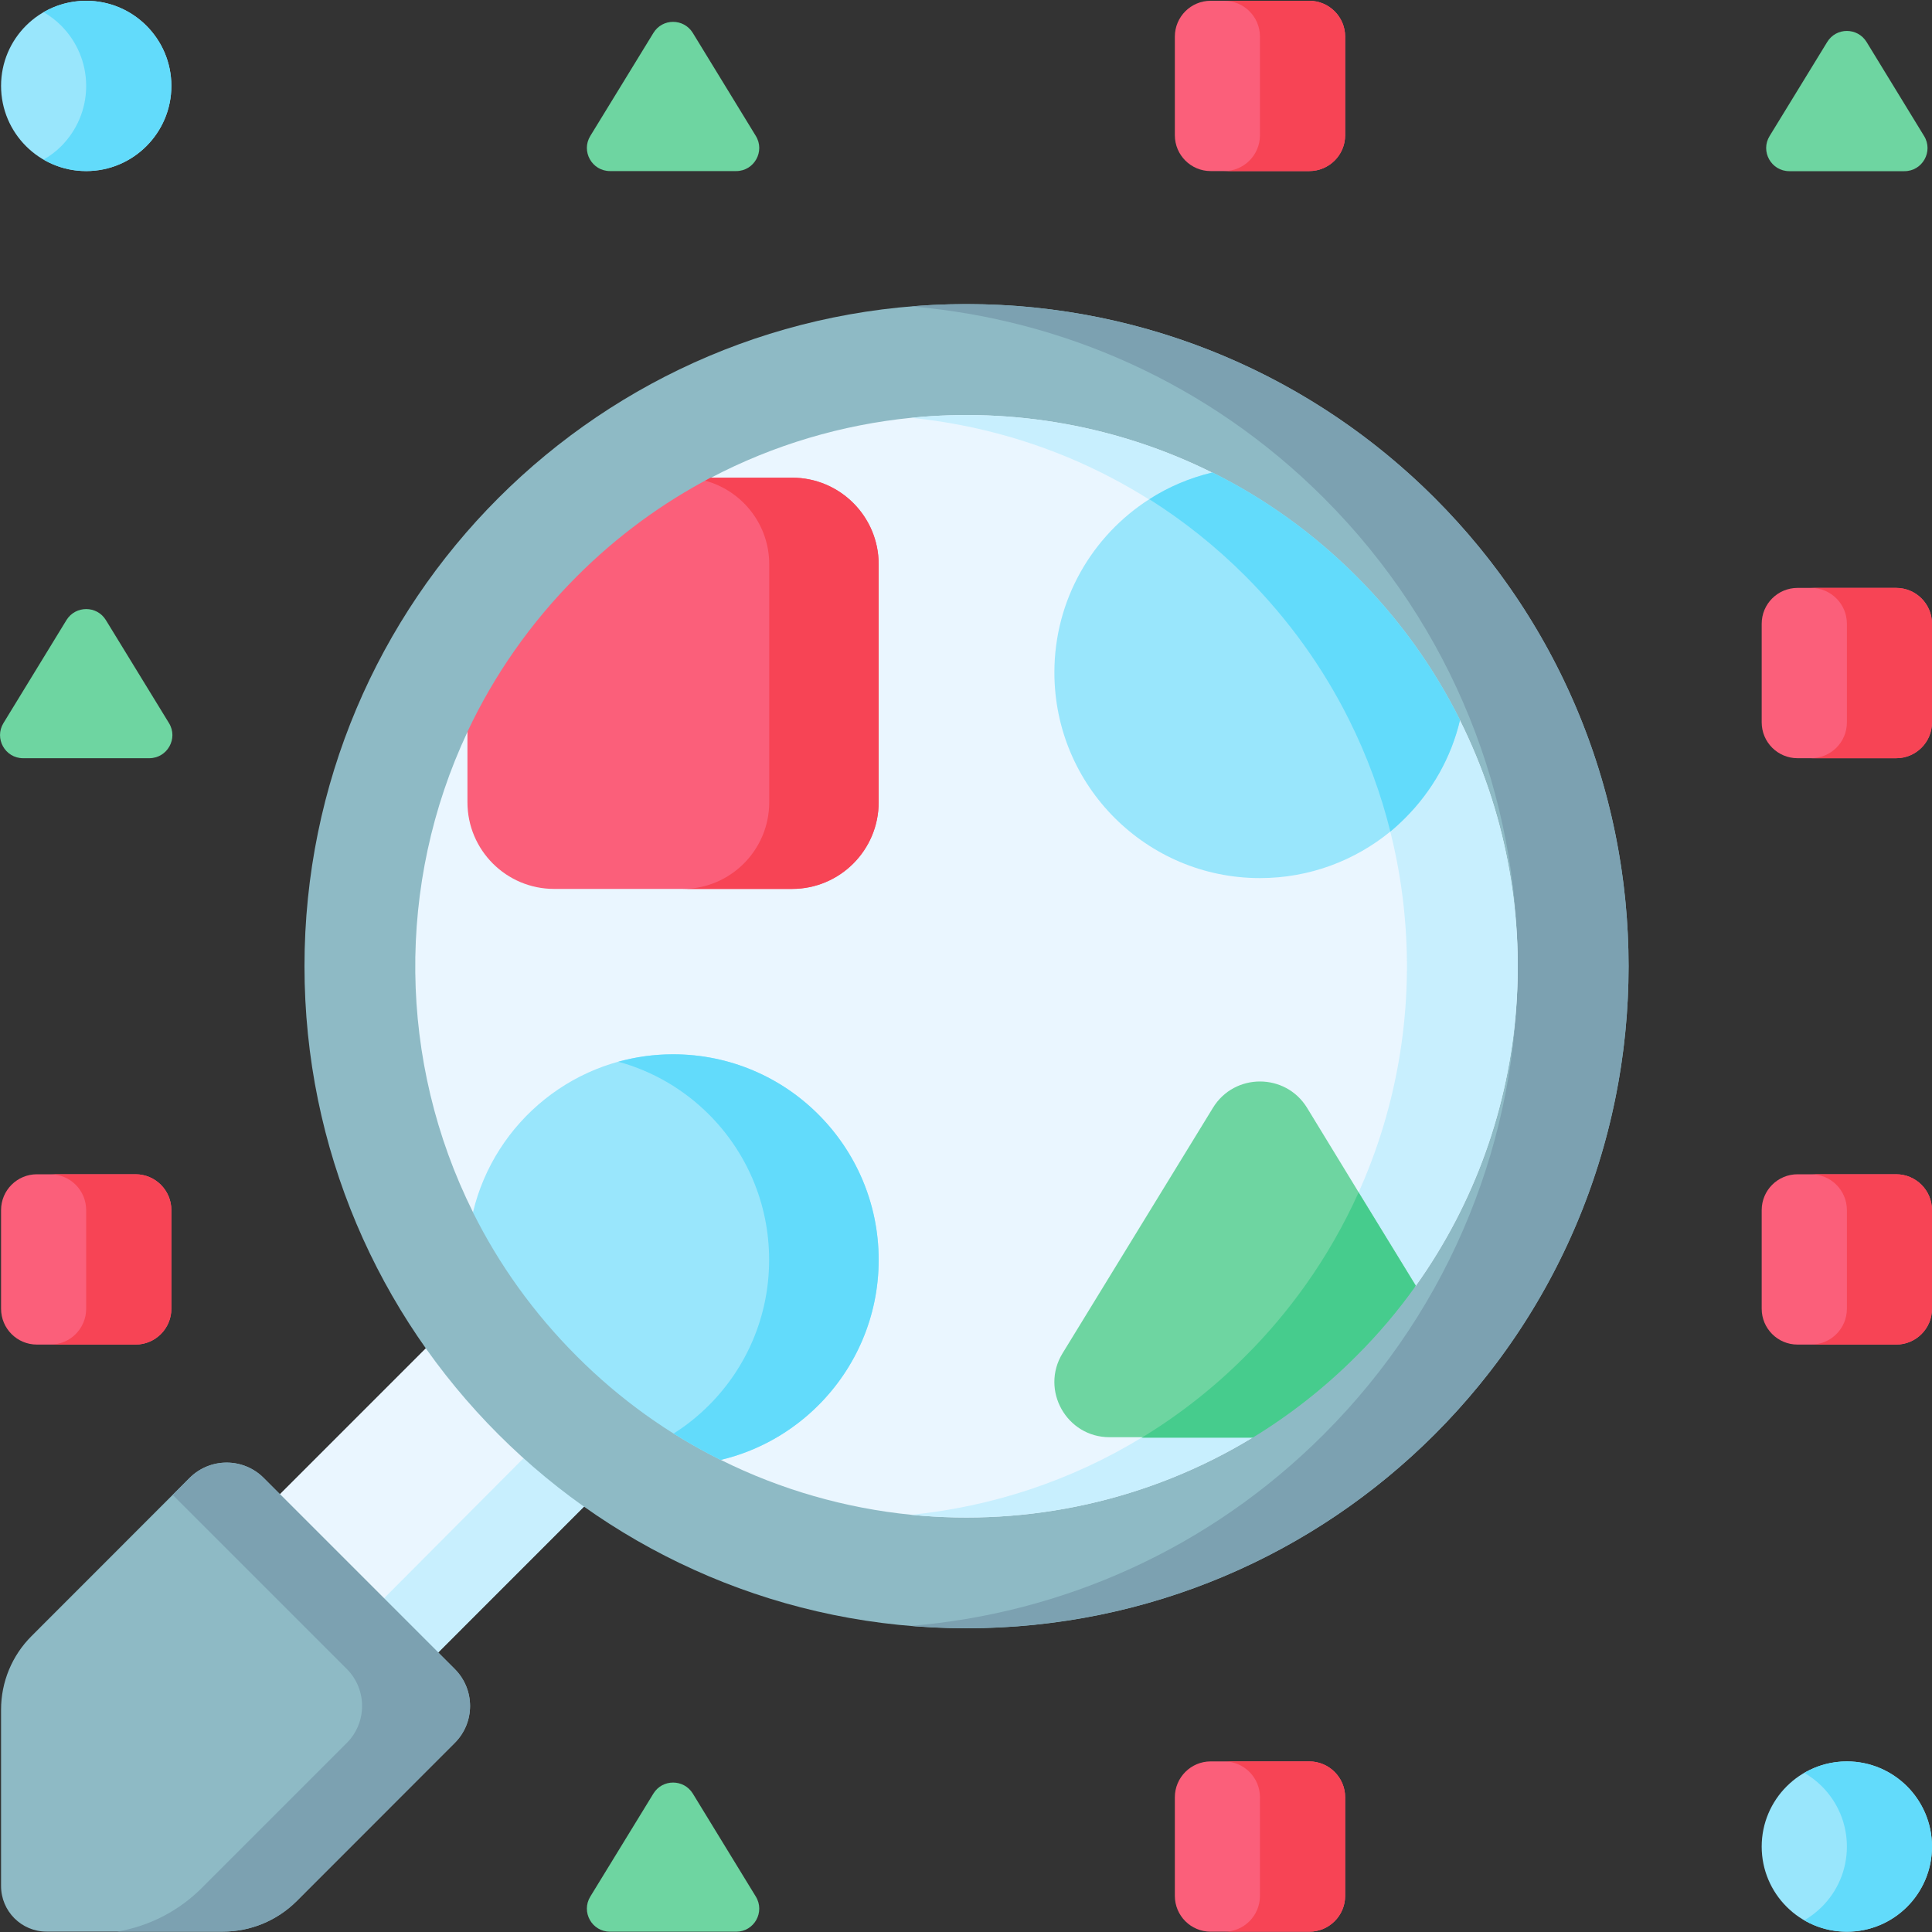 <svg xmlns="http://www.w3.org/2000/svg" width="20" height="20" viewBox="0 0 20 20" fill="none">
  <rect x="0" y="0" width="20" height="20" fill="#333333" stroke="none"/>
  <g clip-path="url(#clip0_6124_213)">
    <path d="M4.599 13.766L6.236 15.402L4.295 17.343L2.658 15.707L4.599 13.766Z" fill="#EAF6FF"/>
    <path d="M6.235 15.408L4.294 17.35L3.733 16.789L5.67 14.844L6.235 15.408Z" fill="#C8EFFE"/>
    <path d="M1.963 15.299L0.327 16.936C0.124 17.138 0.011 17.412 0.011 17.698V19.524C0.011 19.785 0.222 19.996 0.482 19.996H2.308C2.594 19.996 2.868 19.882 3.071 19.68L4.707 18.043C4.919 17.832 4.919 17.489 4.707 17.277L2.729 15.299C2.518 15.088 2.175 15.088 1.963 15.299Z" fill="#8EBAC5"/>
    <path d="M4.707 18.043L3.071 19.68C2.869 19.882 2.594 19.996 2.308 19.996H1.213C1.545 19.94 1.851 19.782 2.089 19.544L3.59 18.043C3.801 17.831 3.801 17.489 3.59 17.277L1.788 15.475L1.963 15.299C2.175 15.088 2.518 15.088 2.729 15.299L4.707 17.277C4.919 17.489 4.919 17.831 4.707 18.043Z" fill="#7CA1B1"/>
    <path d="M0.892 1.771C0.405 1.771 0.011 1.376 0.011 0.889C0.011 0.402 0.405 0.008 0.892 0.008C1.379 0.008 1.774 0.402 1.774 0.889C1.774 1.376 1.379 1.771 0.892 1.771Z" fill="#99E6FC"/>
    <path d="M1.774 0.89C1.774 1.133 1.675 1.353 1.515 1.513C1.356 1.672 1.136 1.771 0.892 1.771C0.731 1.771 0.581 1.728 0.451 1.652C0.518 1.614 0.58 1.567 0.634 1.513C0.793 1.353 0.892 1.133 0.892 0.89C0.892 0.646 0.793 0.426 0.634 0.266C0.58 0.212 0.518 0.164 0.451 0.126C0.581 0.051 0.731 0.008 0.892 0.008C1.136 0.008 1.356 0.106 1.515 0.266C1.675 0.426 1.774 0.646 1.774 0.89Z" fill="#62DBFB"/>
    <path d="M7.621 1.771H6.315C6.128 1.771 6.013 1.566 6.111 1.407L6.764 0.341C6.857 0.188 7.078 0.188 7.172 0.341L7.824 1.407C7.922 1.566 7.807 1.771 7.621 1.771Z" fill="#6ED5A1"/>
    <path d="M13.553 1.771H12.533C12.328 1.771 12.162 1.605 12.162 1.4V0.379C12.162 0.174 12.328 0.008 12.533 0.008H13.553C13.758 0.008 13.925 0.174 13.925 0.379V1.4C13.925 1.605 13.758 1.771 13.553 1.771Z" fill="#FB5F7A"/>
    <path d="M13.925 0.379V1.4C13.925 1.605 13.759 1.771 13.553 1.771H12.672C12.877 1.771 13.043 1.605 13.043 1.4V0.379C13.043 0.174 12.877 0.008 12.672 0.008H13.553C13.759 0.008 13.925 0.174 13.925 0.379Z" fill="#F74455"/>
    <path d="M19.715 1.772H18.523C18.336 1.772 18.221 1.567 18.319 1.408L18.915 0.435C19.008 0.282 19.229 0.282 19.323 0.435L19.918 1.408C20.016 1.567 19.901 1.772 19.715 1.772Z" fill="#6ED5A1"/>
    <path d="M0.036 7.485L0.688 6.419C0.782 6.267 1.003 6.267 1.096 6.419L1.749 7.485C1.847 7.644 1.732 7.849 1.545 7.849H0.239C0.053 7.849 -0.062 7.644 0.036 7.485Z" fill="#6ED5A1"/>
    <path d="M0.011 13.548V12.527C0.011 12.322 0.177 12.156 0.382 12.156H1.403C1.608 12.156 1.774 12.322 1.774 12.527V13.548C1.774 13.753 1.608 13.919 1.403 13.919H0.382C0.177 13.919 0.011 13.753 0.011 13.548Z" fill="#FB5F7A"/>
    <path d="M1.774 12.527V13.548C1.774 13.753 1.608 13.919 1.403 13.919H0.521C0.726 13.919 0.892 13.753 0.892 13.548V12.527C0.892 12.322 0.726 12.156 0.521 12.156H1.403C1.608 12.156 1.774 12.322 1.774 12.527Z" fill="#F74455"/>
    <path d="M6.111 19.633L6.764 18.567C6.857 18.415 7.078 18.415 7.172 18.567L7.824 19.633C7.922 19.793 7.807 19.997 7.621 19.997H6.315C6.128 19.997 6.013 19.793 6.111 19.633Z" fill="#6ED5A1"/>
    <path d="M12.162 19.626V18.605C12.162 18.401 12.328 18.234 12.533 18.234H13.553C13.758 18.234 13.925 18.401 13.925 18.605V19.626C13.925 19.831 13.758 19.997 13.553 19.997H12.533C12.328 19.997 12.162 19.831 12.162 19.626Z" fill="#FB5F7A"/>
    <path d="M13.925 18.605V19.626C13.925 19.831 13.759 19.997 13.553 19.997H12.672C12.877 19.997 13.043 19.831 13.043 19.626V18.605C13.043 18.401 12.877 18.234 12.672 18.234H13.553C13.759 18.234 13.925 18.401 13.925 18.605Z" fill="#F74455"/>
    <path d="M18.237 7.478V6.457C18.237 6.252 18.403 6.086 18.608 6.086H19.629C19.834 6.086 20 6.252 20 6.457V7.478C20 7.683 19.834 7.849 19.629 7.849H18.608C18.403 7.849 18.237 7.683 18.237 7.478Z" fill="#FB5F7A"/>
    <path d="M20 6.457V7.478C20 7.683 19.834 7.849 19.629 7.849H18.747C18.953 7.849 19.119 7.683 19.119 7.478V6.457C19.119 6.252 18.953 6.086 18.747 6.086H19.629C19.834 6.086 20 6.252 20 6.457Z" fill="#F74455"/>
    <path d="M18.237 13.548V12.527C18.237 12.322 18.403 12.156 18.608 12.156H19.629C19.834 12.156 20 12.322 20 12.527V13.548C20 13.753 19.834 13.919 19.629 13.919H18.608C18.403 13.919 18.237 13.753 18.237 13.548Z" fill="#FB5F7A"/>
    <path d="M20 12.527V13.548C20 13.753 19.834 13.919 19.629 13.919H18.747C18.953 13.919 19.119 13.753 19.119 13.548V12.527C19.119 12.322 18.953 12.156 18.747 12.156H19.629C19.834 12.156 20 12.322 20 12.527Z" fill="#F74455"/>
    <path d="M18.237 19.116C18.237 18.629 18.632 18.234 19.119 18.234C19.605 18.234 20 18.629 20 19.116C20 19.603 19.605 19.997 19.119 19.997C18.632 19.997 18.237 19.603 18.237 19.116Z" fill="#99E6FC"/>
    <path d="M20 19.116C20 19.359 19.901 19.58 19.742 19.739C19.582 19.899 19.362 19.997 19.119 19.997C18.958 19.997 18.808 19.955 18.678 19.879C18.745 19.84 18.806 19.793 18.86 19.739C19.02 19.58 19.119 19.359 19.119 19.116C19.119 18.872 19.02 18.652 18.86 18.492C18.806 18.438 18.745 18.391 18.678 18.353C18.808 18.277 18.958 18.234 19.119 18.234C19.362 18.234 19.582 18.333 19.742 18.492C19.901 18.652 20 18.872 20 19.116Z" fill="#62DBFB"/>
    <path d="M10.005 16.856C13.79 16.856 16.859 13.787 16.859 10.002C16.859 6.217 13.79 3.148 10.005 3.148C6.22 3.148 3.152 6.217 3.152 10.002C3.152 13.787 6.22 16.856 10.005 16.856Z" fill="#8EBAC5"/>
    <path d="M14.852 14.848C13.367 16.332 11.372 16.993 9.433 16.831C10.991 16.701 12.513 16.04 13.704 14.848C16.381 12.172 16.381 7.832 13.704 5.155C12.513 3.964 10.991 3.303 9.433 3.172C11.372 3.01 13.367 3.671 14.852 5.155C17.528 7.832 17.528 12.172 14.852 14.848Z" fill="#7CA1B1"/>
    <path d="M14.656 13.311L12.966 14.882C11.891 15.536 10.647 15.802 9.433 15.681C8.754 15.613 8.084 15.423 7.46 15.112L4.896 12.548C4.119 10.989 4.1 9.149 4.839 7.577L7.357 4.947C8.01 4.604 8.716 4.397 9.432 4.325H9.433C10.493 4.219 11.577 4.409 12.551 4.894L15.114 7.458C16.042 9.319 15.889 11.582 14.656 13.311Z" fill="#EAF6FF"/>
    <path d="M14.656 13.311L12.967 14.882C11.892 15.536 10.647 15.802 9.434 15.681C10.265 15.597 11.082 15.331 11.819 14.882C12.202 14.65 12.563 14.368 12.893 14.038C13.122 13.81 13.327 13.566 13.509 13.311C14.742 11.582 14.895 9.319 13.967 7.458C13.699 6.92 13.341 6.416 12.893 5.968C12.445 5.52 11.941 5.162 11.404 4.894C10.781 4.583 10.112 4.394 9.433 4.325C10.493 4.219 11.578 4.409 12.551 4.894L15.114 7.458C16.042 9.319 15.889 11.582 14.656 13.311Z" fill="#C8EFFE"/>
    <path d="M9.096 5.841V8.305C9.096 8.8 8.694 9.202 8.2 9.202H5.736C5.241 9.202 4.839 8.8 4.839 8.305V7.575C5.113 6.993 5.49 6.448 5.971 5.967C6.39 5.547 6.858 5.207 7.357 4.945H8.2C8.694 4.945 9.096 5.346 9.096 5.841Z" fill="#FB5F7A"/>
    <path d="M9.096 5.841V8.305C9.096 8.8 8.695 9.202 8.2 9.202H7.067C7.561 9.202 7.963 8.8 7.963 8.305V5.841C7.963 5.427 7.681 5.079 7.3 4.976C7.319 4.965 7.338 4.955 7.357 4.945H8.2C8.695 4.945 9.096 5.346 9.096 5.841Z" fill="#F74455"/>
    <path d="M9.096 13.042C9.096 13.63 8.857 14.162 8.472 14.547C8.198 14.821 7.85 15.021 7.46 15.113C6.922 14.846 6.418 14.488 5.971 14.04C5.522 13.591 5.164 13.088 4.896 12.55C5.119 11.612 5.962 10.914 6.968 10.914C7.556 10.914 8.088 11.152 8.472 11.537C8.857 11.922 9.096 12.454 9.096 13.042Z" fill="#99E6FC"/>
    <path d="M9.096 13.042C9.096 13.63 8.857 14.162 8.472 14.547C8.198 14.821 7.85 15.021 7.46 15.113C7.294 15.031 7.131 14.939 6.973 14.84C7.106 14.756 7.228 14.658 7.339 14.547C7.724 14.162 7.962 13.63 7.962 13.042C7.962 12.454 7.724 11.922 7.339 11.537C7.083 11.281 6.761 11.089 6.401 10.991C6.581 10.941 6.771 10.914 6.968 10.914C7.556 10.914 8.088 11.152 8.472 11.537C8.857 11.922 9.096 12.454 9.096 13.042Z" fill="#62DBFB"/>
    <path d="M15.114 7.454C15.022 7.844 14.822 8.192 14.548 8.466C14.498 8.516 14.447 8.563 14.393 8.608C14.025 8.909 13.555 9.09 13.043 9.09C12.456 9.09 11.924 8.852 11.538 8.466C11.153 8.081 10.915 7.549 10.915 6.961C10.915 6.208 11.307 5.546 11.897 5.168C12.095 5.041 12.316 4.947 12.551 4.891C13.088 5.158 13.592 5.516 14.04 5.964C14.489 6.413 14.846 6.916 15.114 7.454Z" fill="#99E6FC"/>
    <path d="M15.114 7.454C15.022 7.844 14.822 8.192 14.548 8.466C14.499 8.516 14.447 8.563 14.393 8.608C14.294 8.212 14.152 7.825 13.967 7.454C13.699 6.916 13.341 6.413 12.893 5.964C12.585 5.656 12.251 5.391 11.898 5.168C12.095 5.041 12.316 4.947 12.551 4.891C13.089 5.158 13.592 5.516 14.04 5.964C14.489 6.413 14.846 6.916 15.114 7.454Z" fill="#62DBFB"/>
    <path d="M14.656 13.307C14.474 13.562 14.269 13.806 14.04 14.034C13.71 14.364 13.349 14.646 12.966 14.878H11.486C11.041 14.878 10.767 14.39 10.999 14.01L12.557 11.467C12.779 11.105 13.307 11.105 13.53 11.467L14.063 12.34L14.656 13.307Z" fill="#6ED5A1"/>
    <path d="M14.656 13.311C14.475 13.566 14.269 13.81 14.04 14.038C13.71 14.369 13.349 14.65 12.967 14.883H11.819C12.202 14.65 12.563 14.369 12.893 14.038C13.122 13.81 13.327 13.566 13.509 13.311C13.728 13.004 13.913 12.679 14.064 12.344L14.656 13.311Z" fill="#46CC8D"/>
  </g>
  <defs>
    <clipPath id="clip0_6124_213">
      <rect width="20" height="20" fill="white"/>
    </clipPath>
  </defs>
</svg>